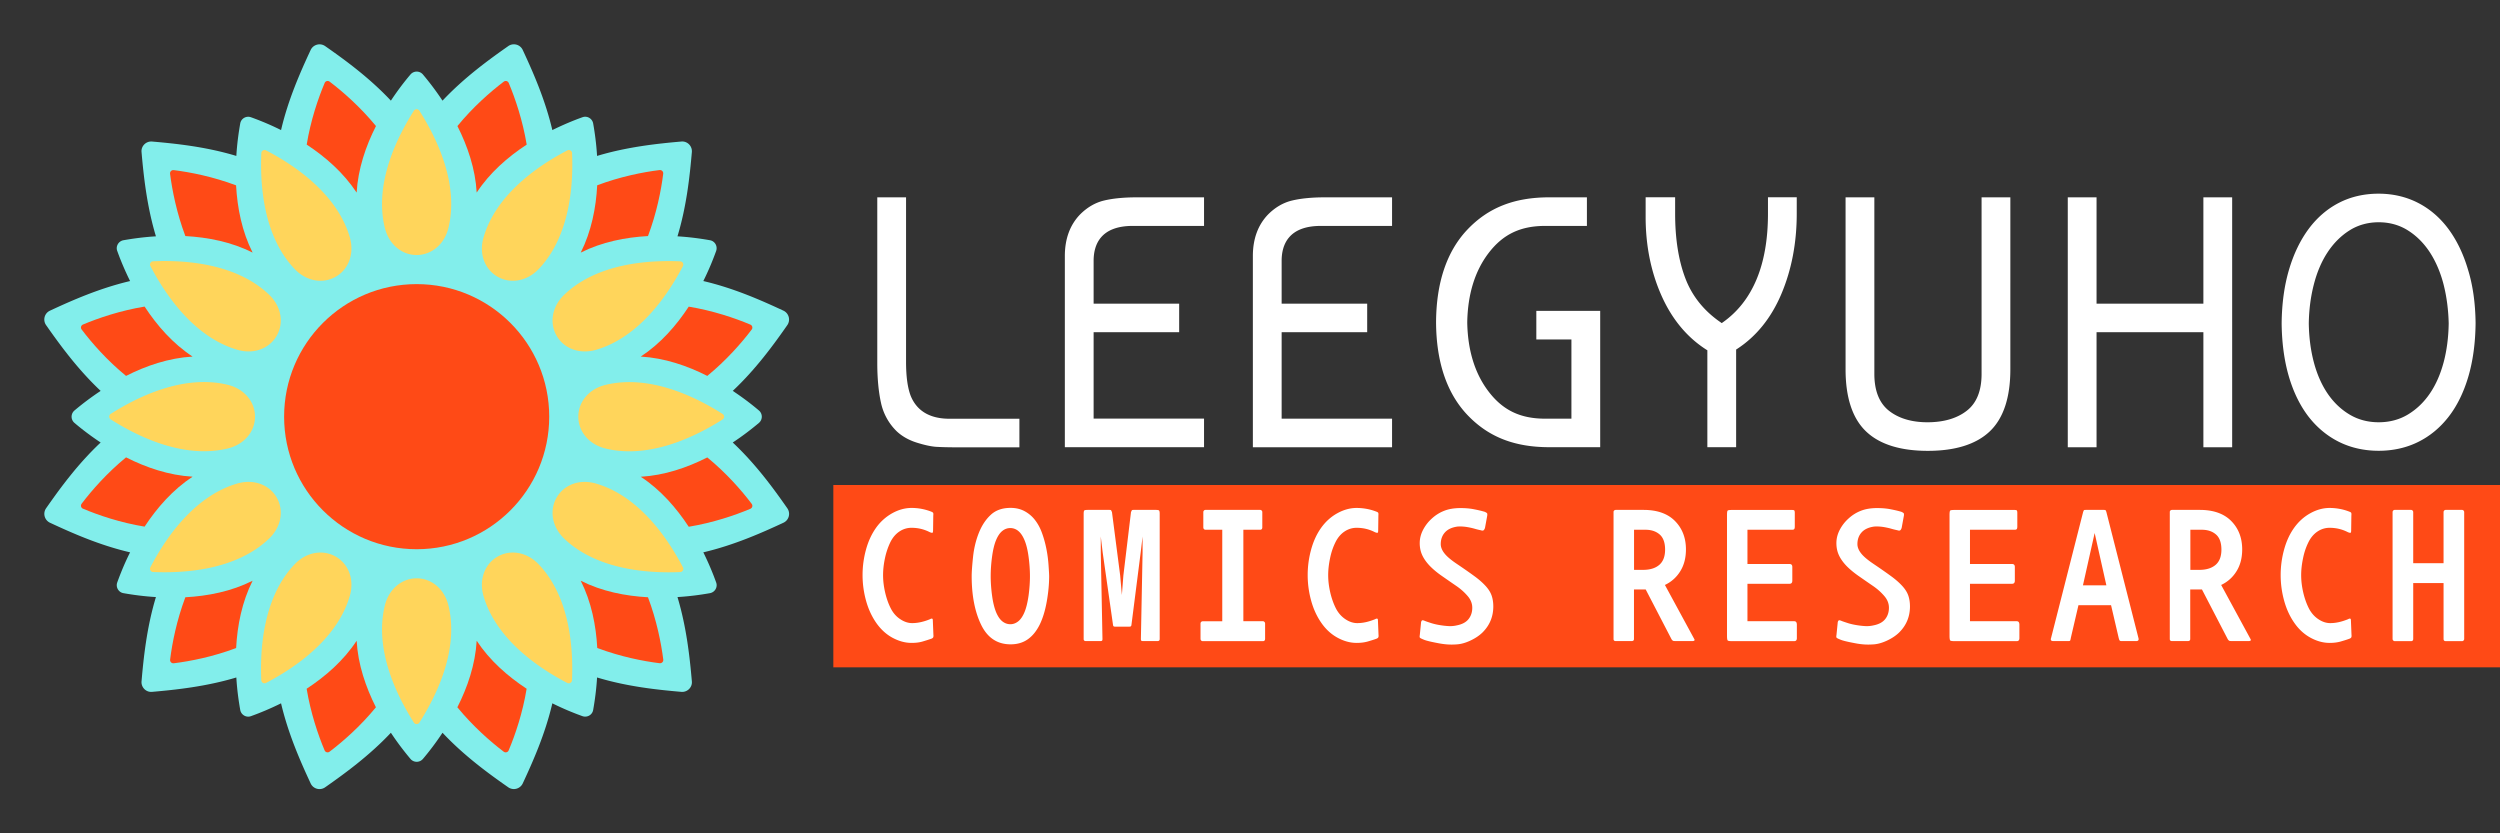 <svg id="BI-logo_S" xmlns="http://www.w3.org/2000/svg" viewBox="0 0 384 128">
  <rect x="0" y="0" width="384" height="128" fill="#333333" stroke="none"/>
  <defs>
    <style>
      #BG{fill:#ff4a16}#comicsresearch,#leegyuho{fill:#fff}#base{fill:#82eeeb}#flare{fill:#ff4a16}#leaf{fill:#ffd55b}#center{fill:#ff4a16}
    </style>
  </defs>
  <path id="BG" d="M128 74.5h256v28H128z"/>
  <path id="comicsresearch" d="M135.93 85.74c-.19.9-.29 1.77-.29 2.6 0 .83.1 1.71.31 2.63.21.92.5 1.74.86 2.45.36.72.85 1.28 1.46 1.68.61.41 1.22.61 1.83.61.44 0 .88-.05 1.33-.15.45-.1.91-.24 1.39-.44.19-.1.31-.13.37-.09.06.04.09.12.09.23l.09 2.24c.02.17.01.3-.03.39-.04.09-.13.16-.29.22-.44.15-.9.3-1.39.44-.49.14-1.03.2-1.64.2-.99 0-1.97-.27-2.95-.8-.97-.53-1.8-1.3-2.49-2.29-.69-1-1.21-2.13-1.56-3.41a14.764 14.764 0 0 1 0-7.84c.35-1.28.87-2.39 1.54-3.34a7.6 7.6 0 0 1 2.49-2.24c.98-.54 1.97-.81 2.96-.81a8.29 8.29 0 0 1 3.06.58c.15.06.24.13.27.2.03.08.03.21.01.41l-.03 2.21c0 .27-.04.41-.11.42-.08.01-.21-.02-.4-.1-.88-.45-1.81-.67-2.8-.67-.67 0-1.29.19-1.86.57-.57.38-1.04.93-1.4 1.66-.35.73-.63 1.54-.82 2.44zm25.13 1.12c.06.87.09 1.41.09 1.63 0 1.2-.12 2.51-.37 3.92-.25 1.41-.62 2.6-1.1 3.57-.49.97-1.09 1.71-1.82 2.22-.72.51-1.6.77-2.63.77-2.04 0-3.55-1-4.52-2.99-.97-1.99-1.46-4.49-1.46-7.49 0-.64.07-1.62.21-2.95.14-1.33.44-2.56.89-3.69s1.06-2.06 1.83-2.77c.77-.72 1.79-1.07 3.05-1.07.8 0 1.52.17 2.15.51.63.34 1.16.79 1.6 1.36.44.57.8 1.23 1.07 1.99.28.76.5 1.56.67 2.41.17.84.28 1.71.34 2.58zm-2.86 1.62c0-.93-.07-1.92-.21-2.96-.14-1.05-.35-1.89-.62-2.54-.27-.65-.59-1.12-.96-1.42a1.9 1.9 0 0 0-1.22-.45c-.46 0-.87.15-1.24.45-.37.3-.69.77-.96 1.42-.27.65-.47 1.5-.61 2.54a22.38 22.38 0 0 0-.21 2.96c0 .95.07 1.95.21 2.99.14 1.05.35 1.89.61 2.54.27.65.59 1.12.96 1.42.37.3.79.45 1.24.45.44 0 .84-.15 1.22-.45.37-.3.69-.77.96-1.42.27-.65.47-1.5.62-2.54.14-1.04.21-2.04.21-2.99zm19.29-10.16h-3.4c-.13 0-.21.02-.24.07s-.07.14-.13.28l-1.17 9.73-.23 2.99-.26-2.99-1.26-9.73c-.06-.14-.1-.23-.13-.28-.03-.05-.11-.07-.24-.07h-3.35c-.31 0-.49.03-.54.1-.06.07-.09.24-.09.51v19.22c0 .21.11.32.34.32h2.2c.15 0 .25-.02.29-.07.04-.05.06-.13.06-.25l-.26-13.3v-2.44l.29 2.44 1.6 11.21c.04.1.08.16.13.17.05.02.17.03.36.03h1.83c.19 0 .31-.01.36-.03.05-.02.09-.08.13-.17l1.43-11.21.29-2.44v2.44l-.26 13.3c0 .12.02.2.06.25.04.05.13.07.29.07h2.2c.23 0 .34-.11.34-.32V78.93c0-.27-.03-.44-.09-.51s-.24-.1-.55-.1zm16.49 17.1h-3V81.37h2.57c.23 0 .34-.13.34-.38v-2.32c0-.1-.03-.18-.1-.25a.325.325 0 0 0-.24-.1h-8.38c-.1 0-.18.03-.24.1-.07.07-.1.15-.1.25v2.32c0 .12.03.21.1.28.07.07.15.1.24.1h2.57v14.06h-3c-.1 0-.18.03-.24.1-.07.07-.1.15-.1.25v2.32c0 .12.03.21.1.28.07.07.15.1.24.1h9.24c.23 0 .34-.13.34-.38v-2.32c0-.1-.03-.18-.1-.25a.304.304 0 0 0-.24-.11zm11.14-12.12c.36-.73.83-1.28 1.4-1.66.57-.38 1.19-.57 1.86-.57.99 0 1.93.22 2.8.67.19.08.32.11.4.1.08-.01.11-.15.11-.42l.03-2.21c.02-.19.01-.33-.01-.41-.03-.08-.12-.15-.27-.2-.53-.21-1.06-.36-1.59-.45-.52-.09-1.02-.13-1.47-.13-.99 0-1.98.27-2.96.81s-1.81 1.29-2.49 2.24c-.68.95-1.19 2.06-1.54 3.34a14.764 14.764 0 0 0 0 7.84c.35 1.28.87 2.42 1.56 3.41.69 1 1.52 1.76 2.49 2.29.97.53 1.95.8 2.95.8.61 0 1.16-.07 1.64-.2.49-.14.95-.28 1.39-.44.15-.06.25-.13.29-.22.04-.09.05-.22.03-.39l-.09-2.24c0-.12-.03-.19-.09-.23-.06-.04-.18-.01-.37.09-.48.19-.94.34-1.39.44-.45.1-.89.15-1.33.15-.61 0-1.22-.2-1.83-.61-.61-.41-1.1-.97-1.46-1.68-.36-.72-.65-1.53-.86-2.45-.21-.92-.31-1.8-.31-2.63 0-.83.1-1.7.29-2.6.18-.9.46-1.71.82-2.44zm23.1 6.74c-.44-.49-1.01-1-1.72-1.52s-1.59-1.14-2.66-1.86c-.93-.62-1.59-1.17-1.97-1.66-.38-.48-.57-.96-.57-1.42 0-.72.21-1.32.64-1.8.43-.48 1.07-.78 1.93-.9.27-.02.54-.02.83 0 .29.02.59.06.9.12.31.06.62.13.93.22.3.09.6.16.89.22.23.08.39.08.47 0 .09-.08.16-.2.21-.38l.34-1.86c.02-.15.01-.27-.01-.33-.03-.07-.15-.15-.36-.25-.46-.14-1-.27-1.63-.39-.63-.13-1.34-.19-2.12-.19-.95 0-1.78.14-2.47.41-.7.27-1.33.66-1.9 1.18a6.11 6.11 0 0 0-1.37 1.76c-.34.66-.51 1.34-.51 2.03 0 .66.12 1.26.36 1.8s.61 1.08 1.1 1.61c.5.53 1.12 1.06 1.89 1.6.76.53 1.55 1.08 2.37 1.64.61.43 1.15.91 1.63 1.47.48.55.72 1.16.72 1.81 0 .68-.19 1.26-.57 1.74-.38.48-.97.8-1.77.96-.42.1-.84.14-1.26.12-.42-.02-.87-.07-1.36-.15-.49-.08-.94-.18-1.37-.32-.43-.14-.74-.24-.93-.32-.23-.1-.38-.13-.44-.09-.07.04-.12.13-.16.26l-.2 2c-.04.21-.03.35.03.41s.23.15.51.26c.21.1.52.19.93.29.41.1.87.19 1.39.29.51.1 1 .16 1.44.19.45.03.9.02 1.36-.01.65-.04 1.35-.23 2.1-.58s1.38-.77 1.87-1.25c1.11-1.1 1.66-2.44 1.66-4.01 0-.58-.08-1.12-.24-1.61-.17-.51-.47-1-.91-1.49zm32 8.08c.15.23.05.35-.31.35h-2.46c-.21 0-.35-.01-.43-.03-.08-.02-.16-.1-.26-.23l-3.98-7.67h-1.8v7.61c0 .21-.12.32-.37.32h-2.43c-.23 0-.34-.11-.34-.32V78.64c0-.1.03-.17.1-.23s.15-.09.24-.09h4.26c2.1 0 3.71.57 4.83 1.7s1.69 2.59 1.69 4.37c0 1.3-.29 2.42-.87 3.35-.58.94-1.37 1.64-2.36 2.11l4.49 8.27zm-5.35-11.36c.59-.51.89-1.29.89-2.34 0-1.06-.28-1.84-.83-2.32-.55-.48-1.28-.73-2.17-.73h-1.77v6.16h1.4c1.06 0 1.89-.26 2.48-.77zm20.72 8.66h-7.18v-5.75h6.46c.29 0 .43-.16.43-.49v-2.09c0-.31-.14-.46-.43-.46h-6.46v-5.26h6.84c.17 0 .29-.03.34-.1.06-.07.09-.2.09-.39v-2.09c0-.17-.02-.29-.06-.36-.04-.07-.16-.1-.37-.1h-9.24c-.36 0-.58.03-.64.1-.07.07-.1.3-.1.68v18.53c0 .43.04.67.11.74.08.07.3.1.69.1h9.53c.27 0 .4-.16.4-.46v-2.09c-.01-.34-.14-.51-.41-.51zm16.63-5.38c-.44-.49-1.01-1-1.72-1.52s-1.59-1.14-2.66-1.86c-.93-.62-1.59-1.17-1.97-1.66-.38-.48-.57-.96-.57-1.42 0-.72.21-1.32.64-1.8.43-.48 1.07-.78 1.93-.9.27-.02.54-.02.83 0 .29.02.59.06.9.12.31.06.62.13.93.22.3.09.6.16.89.22.23.08.39.08.47 0 .09-.08.16-.2.21-.38l.34-1.86c.02-.15.01-.27-.01-.33-.03-.07-.15-.15-.36-.25-.46-.14-1-.27-1.63-.39-.63-.13-1.34-.19-2.12-.19-.95 0-1.78.14-2.47.41-.7.27-1.33.66-1.9 1.18a6.11 6.11 0 0 0-1.37 1.76c-.34.66-.51 1.34-.51 2.03 0 .66.12 1.26.36 1.8s.61 1.08 1.1 1.61c.5.53 1.13 1.06 1.89 1.6.76.53 1.55 1.08 2.37 1.64.61.43 1.15.91 1.63 1.47.48.55.72 1.16.72 1.81 0 .68-.19 1.26-.57 1.74-.38.48-.97.8-1.77.96-.42.1-.84.14-1.26.12-.42-.02-.87-.07-1.36-.15-.49-.08-.94-.18-1.37-.32-.43-.14-.74-.24-.93-.32-.23-.1-.38-.13-.44-.09-.07.04-.12.13-.16.26l-.2 2c-.04.21-.03.35.03.41s.23.15.51.26c.21.1.52.19.93.29.41.1.87.19 1.39.29.51.1 1 .16 1.44.19.45.03.9.02 1.36-.01.65-.04 1.35-.23 2.1-.58s1.38-.77 1.87-1.25c1.11-1.1 1.66-2.44 1.66-4.01 0-.58-.08-1.12-.24-1.61-.17-.51-.47-1-.91-1.49zm17.55 5.38h-7.18v-5.75h6.46c.29 0 .43-.16.43-.49v-2.09c0-.31-.14-.46-.43-.46h-6.46v-5.26h6.84c.17 0 .29-.03.34-.1.06-.07.09-.2.09-.39v-2.09c0-.17-.02-.29-.06-.36-.04-.07-.16-.1-.37-.1h-9.24c-.36 0-.58.03-.64.1-.07.07-.1.3-.1.68v18.53c0 .43.04.67.11.74.08.07.3.1.69.1h9.53c.27 0 .4-.16.4-.46v-2.09c-.01-.34-.14-.51-.41-.51zm18.69 2.56c.1.33-.02.49-.34.49h-2.26c-.11 0-.2-.02-.26-.07s-.11-.19-.17-.42l-1.17-5.02h-5.01l-1.17 5.02c-.04.27-.09.42-.14.45-.06.03-.15.04-.29.04h-2.26c-.34 0-.46-.16-.34-.49l4.92-19.34c.06-.15.1-.25.13-.28.03-.03.14-.04.33-.04h2.66c.17 0 .28.01.31.04.04.03.09.12.14.28l4.92 19.34zm-4.92-8.07l-1.8-8.04-1.8 8.04h3.6zm22.12 8.21c.15.23.05.35-.31.35h-2.46c-.21 0-.35-.01-.43-.03-.08-.02-.16-.1-.26-.23l-3.98-7.67h-1.8v7.61c0 .21-.12.32-.37.32h-2.43c-.23 0-.34-.11-.34-.32V78.64c0-.1.03-.17.1-.23s.15-.09.24-.09h4.26c2.1 0 3.71.57 4.83 1.7s1.69 2.59 1.69 4.37c0 1.3-.29 2.42-.87 3.35-.58.94-1.37 1.64-2.36 2.11l4.49 8.27zm-5.34-11.36c.59-.51.89-1.29.89-2.34 0-1.06-.28-1.84-.83-2.32-.55-.48-1.28-.73-2.17-.73h-1.77v6.16h1.4c1.05 0 1.88-.26 2.48-.77zm14.25-3.46c.36-.73.83-1.28 1.4-1.66.57-.38 1.19-.57 1.86-.57.99 0 1.93.22 2.8.67.19.08.32.11.4.1.08-.01.11-.15.11-.42l.03-2.21c.02-.19.01-.33-.01-.41-.03-.08-.12-.15-.27-.2-.53-.21-1.06-.36-1.59-.45-.52-.09-1.02-.13-1.47-.13-.99 0-1.98.27-2.96.81s-1.81 1.29-2.49 2.24c-.68.95-1.19 2.06-1.54 3.34a14.764 14.764 0 0 0 0 7.84c.35 1.28.87 2.42 1.56 3.41.69 1 1.52 1.76 2.49 2.29.97.53 1.95.8 2.95.8.61 0 1.16-.07 1.64-.2.49-.14.95-.28 1.39-.44.15-.06.25-.13.29-.22.04-.09.05-.22.03-.39l-.09-2.24c0-.12-.03-.19-.09-.23-.06-.04-.18-.01-.37.09-.48.19-.94.34-1.39.44-.45.1-.89.15-1.33.15-.61 0-1.22-.2-1.83-.61-.61-.41-1.1-.97-1.46-1.68-.36-.72-.65-1.53-.86-2.45-.21-.92-.31-1.8-.31-2.63 0-.83.1-1.7.29-2.6.18-.9.46-1.71.82-2.44zm23.83-4.88a.325.325 0 0 0-.24-.1h-2.49c-.1 0-.18.03-.24.1-.07.07-.1.15-.1.25v7.84h-4.66v-7.84c0-.1-.03-.18-.1-.25a.325.325 0 0 0-.24-.1h-2.49c-.1 0-.18.03-.24.1-.07.07-.1.15-.1.25v19.46c0 .1.03.18.1.25s.15.1.24.1h2.49c.23 0 .34-.12.34-.35v-8.57h4.66v8.57c0 .23.11.35.34.35h2.49c.1 0 .18-.03.24-.1.07-.07.1-.15.1-.25V78.67c0-.1-.03-.18-.1-.25z"/>
  <path id="leegyuho" d="M203.55 30.31h10.27v4.39h-10.95c-4.97 0-6.01 2.92-6.01 5.36v6.58H210v4.39h-13.14v13.28h16.96v4.39h-21.38V39.33c0-2.66.8-4.82 2.38-6.43 1.08-1.07 2.31-1.78 3.65-2.1 1.38-.33 3.08-.49 5.08-.49zm32.43 21.83h5.39v12.17h-4.02c-3.82 0-6.51-1.29-8.71-4.18-2.1-2.75-3.2-6.33-3.27-10.61.07-4.3 1.17-7.88 3.27-10.64 2.21-2.89 4.89-4.18 8.71-4.18h6.4v-4.39h-5.77c-5.4 0-9.41 1.59-12.63 5-3.13 3.33-4.74 8.1-4.77 14.19.03 6.09 1.64 10.86 4.77 14.19 3.22 3.41 7.23 5 12.63 5h7.81V47.75h-9.81v4.39zM169.59 30.8c-1.34.32-2.57 1.03-3.65 2.1-1.58 1.61-2.38 3.77-2.38 6.43v29.36h21.38V64.3h-16.96V51.03h13.14v-4.39h-13.14v-6.58c0-2.45 1.04-5.36 6.01-5.36h10.95v-4.39h-10.27c-2 0-3.71.16-5.08.49zm210.66 18.86c-.03 3.04-.41 5.8-1.12 8.21-.71 2.4-1.72 4.47-3.02 6.14-1.29 1.67-2.86 2.97-4.67 3.87-1.81.9-3.86 1.36-6.08 1.36s-4.26-.46-6.08-1.36c-1.81-.9-3.39-2.21-4.68-3.87-1.29-1.67-2.31-3.74-3.02-6.14-.71-2.41-1.09-5.17-1.12-8.2.03-3.04.41-5.82 1.14-8.27.72-2.44 1.75-4.55 3.04-6.28 1.29-1.72 2.85-3.06 4.65-3.98 1.8-.92 3.83-1.39 6.05-1.39 2.19 0 4.22.47 6.03 1.39 1.81.92 3.38 2.26 4.67 3.98 1.29 1.73 2.32 3.84 3.04 6.28.76 2.45 1.14 5.23 1.17 8.26zm-4.91-5.94c-.48-1.87-1.19-3.53-2.1-4.94-.92-1.41-2.05-2.55-3.37-3.38-1.32-.84-2.84-1.26-4.5-1.26s-3.18.42-4.5 1.26c-1.31.83-2.45 1.97-3.37 3.38-.92 1.4-1.62 3.06-2.1 4.94-.48 1.86-.74 3.87-.77 5.96.03 2.11.29 4.12.77 5.94.48 1.83 1.19 3.45 2.1 4.8.92 1.36 2.05 2.45 3.37 3.24 1.32.8 2.84 1.2 4.5 1.2s3.18-.4 4.5-1.2c1.31-.79 2.45-1.88 3.37-3.24.92-1.35 1.62-2.96 2.11-4.8.48-1.82.74-3.83.77-5.96-.05-2.08-.31-4.08-.78-5.94zM139.87 60.77c-.47-1.25-.7-2.99-.7-5.15V30.31h-4.42v25.42c0 2.34.19 4.41.57 6.14a8.62 8.62 0 0 0 2.45 4.41c.8.74 1.81 1.31 2.99 1.69 1.2.38 2.21.6 3 .66.81.05 1.94.08 3.36.08h9.46v-4.39h-10.77c-3-.01-5-1.21-5.94-3.55zm131.69-27.94c0 7.83-2.34 13.45-6.96 16.7l-.14.1-.14-.1c-2.58-1.76-4.42-4.05-5.46-6.81-1.04-2.74-1.56-6.07-1.56-9.89V30.3h-4.53v3.03c0 4.39.82 8.46 2.44 12.09 1.61 3.62 3.94 6.42 6.92 8.31l.12.07v14.89h4.42v-15l.11-.07c2.98-1.93 5.28-4.78 6.84-8.47 1.57-3.71 2.36-7.86 2.36-12.32V30.3h-4.42v2.53zm66.88 13.81h-16.41V30.31h-4.42V68.7h4.42V51.03h16.41V68.7h4.42V30.31h-4.42v16.33zm-34.07 10.8c0 2.59-.77 4.5-2.3 5.67-1.5 1.16-3.53 1.75-6.01 1.75-2.42 0-4.4-.59-5.89-1.75-1.5-1.17-2.27-3.08-2.27-5.67V30.31h-4.42v26.42c0 4.32 1.05 7.52 3.12 9.51 2.07 2 5.27 3.01 9.51 3.01s7.45-1.01 9.54-3.01c2.09-2 3.14-5.2 3.14-9.51V30.31h-4.42v27.13z"/>
  <path id="base" d="M112.55 67.97c1.53-1.01 2.89-2.06 4.02-3.01.59-.5.59-1.41 0-1.91-1.13-.96-2.49-2-4.02-3.01 3.54-3.32 6.28-7.09 8.38-10.1.53-.76.25-1.82-.59-2.22-3.33-1.55-7.58-3.45-12.31-4.55.82-1.64 1.47-3.23 1.97-4.62.26-.73-.19-1.52-.95-1.65-1.46-.26-3.16-.49-4.99-.6 1.41-4.65 1.89-9.27 2.21-12.94.08-.93-.7-1.71-1.62-1.62-3.66.32-8.29.81-12.94 2.21-.11-1.83-.34-3.53-.6-4.99-.14-.76-.93-1.22-1.65-.95-1.4.5-2.98 1.16-4.62 1.97-1.11-4.73-3-8.98-4.55-12.31a1.497 1.497 0 0 0-2.22-.59c-3.01 2.11-6.77 4.84-10.1 8.38a43.762 43.762 0 0 0-3.01-4.02c-.5-.59-1.41-.59-1.91 0-.96 1.13-2 2.49-3.01 4.02-3.32-3.54-7.09-6.28-10.1-8.38-.76-.53-1.82-.25-2.22.59-1.55 3.33-3.45 7.58-4.55 12.31-1.64-.82-3.23-1.47-4.62-1.97-.73-.26-1.52.19-1.65.95-.26 1.46-.49 3.16-.6 4.99-4.65-1.41-9.27-1.89-12.94-2.21-.93-.08-1.71.7-1.62 1.62.32 3.66.81 8.29 2.21 12.94-1.83.11-3.53.34-4.99.6-.76.14-1.22.93-.95 1.65.5 1.4 1.16 2.98 1.97 4.62-4.73 1.11-8.98 3-12.31 4.55-.84.39-1.13 1.45-.59 2.22 2.11 3.01 4.84 6.77 8.38 10.1a43.762 43.762 0 0 0-4.02 3.01c-.59.5-.59 1.41 0 1.91 1.13.96 2.49 2 4.02 3.01-3.54 3.32-6.28 7.09-8.38 10.1-.53.76-.25 1.82.59 2.22 3.33 1.55 7.58 3.45 12.31 4.55-.82 1.64-1.47 3.23-1.97 4.62-.26.73.19 1.52.95 1.65 1.46.26 3.16.49 4.99.6-1.41 4.65-1.89 9.27-2.21 12.94-.08.93.7 1.71 1.62 1.62 3.66-.32 8.29-.81 12.94-2.21.11 1.83.34 3.53.6 4.99.14.76.93 1.22 1.65.95 1.4-.5 2.98-1.16 4.62-1.97 1.11 4.73 3 8.98 4.55 12.31.39.84 1.45 1.13 2.22.59 3.01-2.11 6.77-4.84 10.1-8.38 1.01 1.53 2.06 2.89 3.01 4.02.5.59 1.41.59 1.91 0 .96-1.13 2-2.49 3.01-4.02 3.32 3.54 7.09 6.28 10.1 8.38.76.53 1.82.25 2.22-.59 1.55-3.33 3.45-7.58 4.55-12.31 1.64.82 3.23 1.47 4.62 1.97.73.26 1.52-.19 1.65-.95.26-1.46.49-3.16.6-4.99 4.65 1.41 9.27 1.89 12.94 2.21.93.08 1.71-.7 1.62-1.62-.32-3.66-.81-8.29-2.21-12.94 1.83-.11 3.53-.34 4.99-.6.76-.14 1.22-.93.95-1.65-.5-1.4-1.16-2.98-1.97-4.62 4.73-1.11 8.98-3 12.31-4.55.84-.39 1.13-1.45.59-2.22-2.1-3.01-4.84-6.78-8.38-10.1z"/>
  <path id="flare" d="M105.79 47.1c3.73.62 7.07 1.75 9.47 2.76.3.13.4.5.2.76-1.57 2.07-3.9 4.73-6.82 7.12-3.09-1.57-6.59-2.76-10.22-2.97 3.04-1.99 5.47-4.77 7.37-7.67zM73.22 98.42c-.21 3.63-1.4 7.13-2.97 10.22 2.4 2.92 5.05 5.25 7.12 6.82.26.2.64.1.76-.2 1.01-2.39 2.15-5.74 2.76-9.47-2.89-1.9-5.67-4.33-7.67-7.37zm-18.44 0c-1.99 3.04-4.78 5.47-7.68 7.37.62 3.73 1.75 7.07 2.76 9.47.13.3.5.4.76.2 2.07-1.57 4.73-3.9 7.12-6.82-1.56-3.09-2.76-6.59-2.96-10.22zm-25.2-25.2c-3.63-.21-7.13-1.4-10.22-2.97-2.92 2.4-5.25 5.05-6.82 7.12-.2.26-.1.64.2.76 2.39 1.01 5.74 2.15 9.47 2.76 1.9-2.89 4.33-5.67 7.37-7.67zM38.8 89.2c-3.25 1.64-6.87 2.35-10.33 2.54-1.33 3.54-2.02 7-2.34 9.58-.04.32.23.6.56.56 2.58-.32 6.04-1.01 9.58-2.34.18-3.47.9-7.1 2.53-10.34zm69.84-18.94c-3.09 1.57-6.59 2.76-10.22 2.97 3.04 1.99 5.47 4.78 7.37 7.68 3.73-.62 7.07-1.75 9.47-2.76.3-.13.4-.5.2-.76-1.57-2.08-3.9-4.74-6.82-7.13zm-9.11 21.48c-3.46-.19-7.09-.9-10.33-2.54 1.64 3.25 2.35 6.87 2.54 10.33 3.54 1.33 7 2.02 9.58 2.34.32.04.6-.23.56-.56-.33-2.57-1.02-6.04-2.35-9.57zM54.78 29.58c.21-3.63 1.4-7.13 2.97-10.22-2.4-2.92-5.05-5.25-7.12-6.82-.26-.2-.64-.1-.76.2-1.01 2.39-2.15 5.74-2.76 9.47 2.89 1.9 5.67 4.33 7.67 7.37zm18.44 0c1.99-3.04 4.78-5.47 7.68-7.37-.62-3.73-1.75-7.07-2.76-9.47-.13-.3-.5-.4-.76-.2-2.07 1.57-4.73 3.9-7.12 6.82 1.56 3.09 2.76 6.59 2.96 10.22zM89.2 38.8c3.25-1.64 6.87-2.35 10.33-2.54 1.33-3.54 2.02-7 2.34-9.58.04-.32-.23-.6-.56-.56-2.58.32-6.04 1.01-9.58 2.34-.18 3.47-.9 7.1-2.53 10.34zM19.36 57.74c3.09-1.57 6.59-2.76 10.22-2.97-3.04-1.99-5.47-4.78-7.37-7.68-3.73.62-7.07 1.75-9.47 2.76-.3.13-.4.5-.2.76 1.57 2.08 3.9 4.74 6.82 7.13zm9.11-21.48c3.46.19 7.09.9 10.33 2.54-1.64-3.25-2.35-6.87-2.54-10.33-3.54-1.33-7-2.02-9.58-2.34-.32-.04-.6.23-.56.56.33 2.57 1.02 6.04 2.35 9.57z"/>
  <path id="leaf" d="M59.11 35c-1.68-6.87 1.94-14.02 4.46-17.99.2-.31.65-.31.85 0 2.52 3.97 6.14 11.12 4.46 17.99-.62 2.56-2.62 4.17-4.89 4.17-2.26 0-4.25-1.62-4.88-4.17zm17.31 7.5c1.97 1.13 4.5.73 6.32-1.17 4.88-5.11 5.33-13.11 5.13-17.81a.499.499 0 0 0-.73-.42c-4.17 2.18-10.88 6.56-12.86 13.34-.75 2.53.17 4.92 2.14 6.06zm9.08 9.08c1.13 1.97 3.53 2.88 6.06 2.15 6.78-1.98 11.17-8.69 13.34-12.86a.498.498 0 0 0-.42-.73c-4.7-.2-12.7.24-17.81 5.13-1.9 1.82-2.3 4.35-1.17 6.31zM88.83 64c0 2.27 1.62 4.26 4.17 4.89 6.87 1.68 14.02-1.94 17.99-4.46.31-.2.31-.65 0-.85-3.97-2.52-11.12-6.14-17.99-4.46-2.55.62-4.17 2.61-4.17 4.88zM85.5 76.42c-1.13 1.97-.73 4.5 1.17 6.32 5.11 4.88 13.11 5.33 17.81 5.13.37-.02.59-.41.42-.73-2.18-4.17-6.56-10.88-13.34-12.86-2.53-.75-4.92.17-6.06 2.14zm-9.08 9.08c-1.97 1.13-2.88 3.53-2.15 6.06 1.98 6.78 8.69 11.17 12.86 13.34.33.17.72-.06.73-.42.2-4.7-.24-12.7-5.13-17.81-1.82-1.9-4.35-2.3-6.31-1.17zM64 88.83c-2.27 0-4.26 1.62-4.89 4.17-1.68 6.87 1.94 14.02 4.46 17.99.2.31.65.31.85 0 2.52-3.97 6.14-11.12 4.46-17.99-.62-2.55-2.61-4.17-4.88-4.17zM51.58 85.5c-1.97-1.13-4.5-.73-6.32 1.17-4.88 5.11-5.33 13.11-5.13 17.81.02.37.41.59.73.42 4.17-2.18 10.88-6.56 12.86-13.34.75-2.53-.17-4.92-2.14-6.06zm-9.08-9.08c-1.13-1.97-3.53-2.88-6.06-2.15-6.78 1.98-11.17 8.69-13.34 12.86-.17.33.06.72.42.73 4.7.2 12.7-.24 17.81-5.13 1.9-1.82 2.3-4.35 1.17-6.31zM39.17 64c0-2.27-1.62-4.26-4.17-4.89-6.87-1.68-14.02 1.94-17.99 4.46-.31.2-.31.65 0 .85 3.97 2.52 11.12 6.14 17.99 4.46 2.55-.62 4.17-2.61 4.17-4.88zm3.33-12.42c1.13-1.97.73-4.5-1.17-6.32-5.11-4.88-13.11-5.33-17.81-5.13-.37.02-.59.41-.42.73 2.18 4.17 6.56 10.88 13.34 12.86 2.53.75 4.92-.17 6.06-2.14zm9.08-9.08c1.97-1.13 2.88-3.53 2.15-6.06-1.98-6.78-8.69-11.17-12.86-13.34a.498.498 0 0 0-.73.42c-.2 4.7.24 12.7 5.13 17.81 1.82 1.9 4.35 2.3 6.31 1.17z"/>
  <circle id="center" cx="64" cy="64" r="20.36"/>
</svg>
